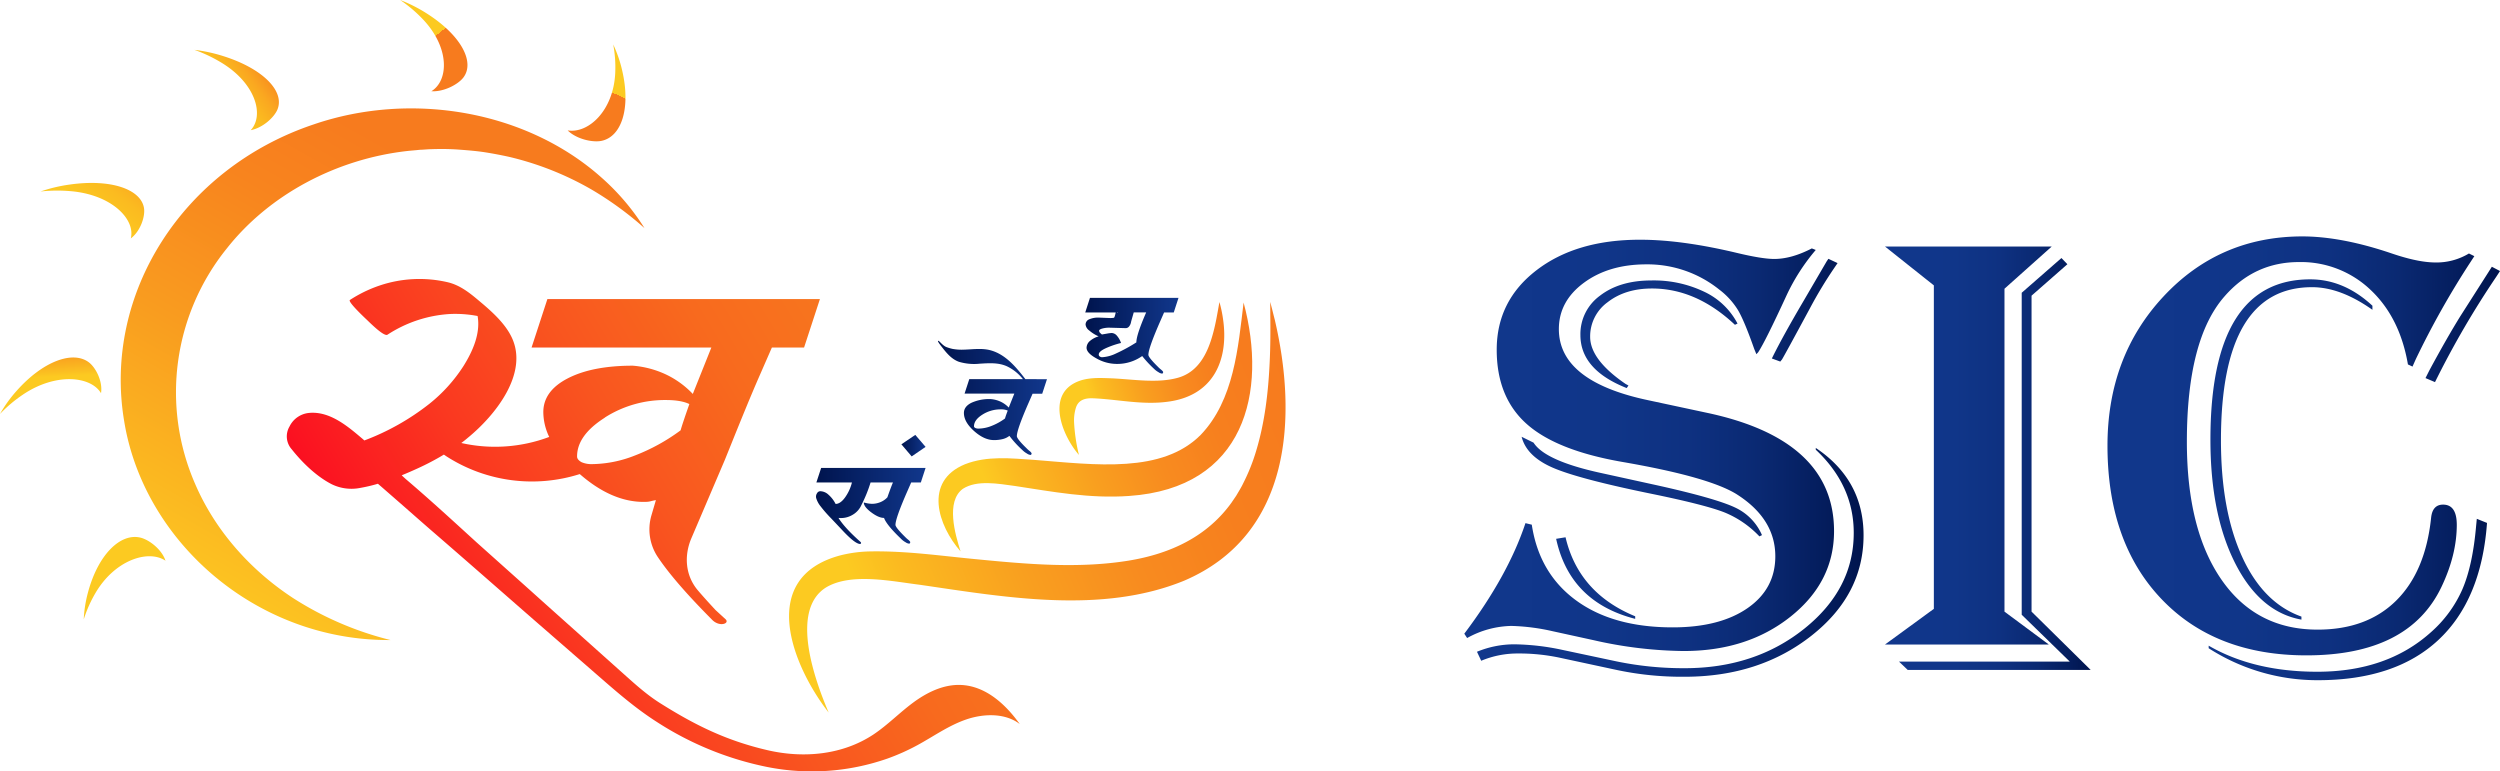 <svg xmlns="http://www.w3.org/2000/svg" xmlns:xlink="http://www.w3.org/1999/xlink" viewBox="0 0 972.36 300"><defs><style>.cls-1{fill:url(#linear-gradient);}.cls-2{fill:url(#linear-gradient-2);}.cls-3{fill:url(#linear-gradient-3);}.cls-4{fill:url(#linear-gradient-4);}.cls-5{fill:url(#linear-gradient-5);}.cls-6{fill:url(#linear-gradient-6);}.cls-7{fill:url(#linear-gradient-7);}.cls-8{fill:url(#linear-gradient-8);}.cls-9{fill:url(#linear-gradient-9);}.cls-10{fill:url(#linear-gradient-10);}.cls-11{fill:url(#linear-gradient-11);}.cls-12{fill:url(#linear-gradient-12);}.cls-13{fill:url(#linear-gradient-13);}.cls-14{fill:url(#linear-gradient-14);}.cls-15{fill:url(#linear-gradient-15);}.cls-16{fill:url(#linear-gradient-16);}.cls-17{fill:url(#linear-gradient-17);}.cls-18{fill:url(#linear-gradient-18);}</style><linearGradient id="linear-gradient" x1="569.54" y1="178.23" x2="724.82" y2="178.23" gradientUnits="userSpaceOnUse"><stop offset="0" stop-color="#11378c"/><stop offset="0.34" stop-color="#103689"/><stop offset="0.56" stop-color="#0e3181"/><stop offset="0.74" stop-color="#0a2972"/><stop offset="0.9" stop-color="#041d5d"/><stop offset="1" stop-color="#00144d"/></linearGradient><linearGradient id="linear-gradient-2" x1="733.16" y1="178.23" x2="813.12" y2="178.23" xlink:href="#linear-gradient"/><linearGradient id="linear-gradient-3" x1="819.68" y1="178.23" x2="972.36" y2="178.23" xlink:href="#linear-gradient"/><linearGradient id="linear-gradient-4" x1="317.39" y1="196.78" x2="359.99" y2="196.78" gradientUnits="userSpaceOnUse"><stop offset="0" stop-color="#00144d"/><stop offset="0.36" stop-color="#062165"/><stop offset="1" stop-color="#11378c"/></linearGradient><linearGradient id="linear-gradient-5" x1="350.57" y1="173.34" x2="359.99" y2="173.34" xlink:href="#linear-gradient-4"/><linearGradient id="linear-gradient-6" x1="422.09" y1="130.59" x2="458.37" y2="130.59" xlink:href="#linear-gradient-4"/><linearGradient id="linear-gradient-7" x1="334.46" y1="231.86" x2="508.89" y2="158.3" gradientUnits="userSpaceOnUse"><stop offset="0" stop-color="#fcca21"/><stop offset="0.1" stop-color="#fbba20"/><stop offset="0.33" stop-color="#f99f1f"/><stop offset="0.55" stop-color="#f88b1f"/><stop offset="0.77" stop-color="#f77f1e"/><stop offset="1" stop-color="#f77b1e"/></linearGradient><linearGradient id="linear-gradient-8" x1="384.26" y1="189.31" x2="494.81" y2="143.37" xlink:href="#linear-gradient-7"/><linearGradient id="linear-gradient-9" x1="423.77" y1="155.25" x2="483.19" y2="134.49" xlink:href="#linear-gradient-7"/><linearGradient id="linear-gradient-10" x1="181.24" y1="36.28" x2="165.87" y2="16.71" gradientUnits="userSpaceOnUse"><stop offset="1" stop-color="#f77b1e"/><stop offset="1" stop-color="#f77f1e"/><stop offset="1" stop-color="#f88c1f"/><stop offset="1" stop-color="#f9a11f"/><stop offset="1" stop-color="#fbbe21"/><stop offset="1" stop-color="#fcca21"/></linearGradient><linearGradient id="linear-gradient-11" x1="228.63" y1="54.79" x2="237.41" y2="35.66" xlink:href="#linear-gradient-10"/><linearGradient id="linear-gradient-12" x1="104.23" y1="22.57" x2="79.23" y2="41.4" gradientUnits="userSpaceOnUse"><stop offset="0" stop-color="#f77b1e"/><stop offset="0.12" stop-color="#f88d1f"/><stop offset="0.33" stop-color="#faa820"/><stop offset="0.54" stop-color="#fbbb20"/><stop offset="0.77" stop-color="#fcc621"/><stop offset="1" stop-color="#fcca21"/></linearGradient><linearGradient id="linear-gradient-13" x1="55.3" y1="55.2" x2="30.75" y2="87.28" gradientUnits="userSpaceOnUse"><stop offset="0" stop-color="#f77b1e"/><stop offset="0.11" stop-color="#f88c1f"/><stop offset="0.33" stop-color="#faa720"/><stop offset="0.55" stop-color="#fbbb20"/><stop offset="0.77" stop-color="#fcc621"/><stop offset="1" stop-color="#fcca21"/></linearGradient><linearGradient id="linear-gradient-14" x1="17.99" y1="123.22" x2="19.21" y2="146.59" gradientUnits="userSpaceOnUse"><stop offset="0" stop-color="#f77b1e"/><stop offset="0.22" stop-color="#f77f1e"/><stop offset="0.45" stop-color="#f88c1f"/><stop offset="0.68" stop-color="#f9a11f"/><stop offset="0.92" stop-color="#fbbe21"/><stop offset="1" stop-color="#fcca21"/></linearGradient><linearGradient id="linear-gradient-15" x1="12.89" y1="181.82" x2="35.39" y2="211.65" xlink:href="#linear-gradient-14"/><linearGradient id="linear-gradient-16" x1="364.84" y1="154.72" x2="407.13" y2="154.72" xlink:href="#linear-gradient-4"/><linearGradient id="linear-gradient-17" x1="170.38" y1="67.23" x2="75.57" y2="234.53" gradientUnits="userSpaceOnUse"><stop offset="0" stop-color="#f77b1e"/><stop offset="0.2" stop-color="#f8841e"/><stop offset="0.52" stop-color="#f99c1f"/><stop offset="0.93" stop-color="#fcc221"/><stop offset="1" stop-color="#fcca21"/></linearGradient><linearGradient id="linear-gradient-18" x1="149.02" y1="269.12" x2="391.02" y2="124.73" gradientUnits="userSpaceOnUse"><stop offset="0" stop-color="#fc0021"/><stop offset="0.08" stop-color="#fb1321"/><stop offset="0.27" stop-color="#fa3820"/><stop offset="0.46" stop-color="#f9551f"/><stop offset="0.64" stop-color="#f86a1e"/><stop offset="0.83" stop-color="#f7771e"/><stop offset="1" stop-color="#f77b1e"/></linearGradient></defs><g id="Layer_2" data-name="Layer 2"><g id="Layer_1-2" data-name="Layer 1"><path class="cls-1" d="M706.23,97.22a78.17,78.17,0,0,0-11.34,17.62q-8.34,18.09-11.07,22.19l-.69.73c-.36-.89-.64-1.57-.82-2q-3.82-10.86-6.29-15.08a29.25,29.25,0,0,0-7.38-8.09,44.58,44.58,0,0,0-28.29-9.77q-14.62,0-24.33,7.18t-9.71,18q0,20.28,34.59,27.63l23.1,4.95q49.34,10.5,49.34,46,0,19.78-16.88,33.23T654.7,253.21A163.88,163.88,0,0,1,619.85,249l-16-3.5a81,81,0,0,0-16-2.05,36.68,36.68,0,0,0-17.22,4.71l-1.1-1.69q17-22.56,23.79-43l2.46.6q2.87,18.94,17.22,29.44t37.59,10.5q18.31,0,29.11-7.48t10.8-20.15q0-14.59-15-24.13-10.8-6.75-44.29-12.55-25.83-4.45-37.45-14.84t-11.62-28.83q0-19.06,15.51-30.95T638,93.24q16,0,37.31,5.07,10,2.41,14.76,2.41,6.71,0,14.63-4.1Zm0,77q18.59,12.44,18.59,34,0,23.06-20.23,39t-49.21,16a122.64,122.64,0,0,1-26.65-2.66l-21.87-4.7a75.74,75.74,0,0,0-16.4-1.69A36.43,36.43,0,0,0,576.11,257l-1.65-3.5a38.12,38.12,0,0,1,14.49-2.9,93.71,93.71,0,0,1,18.73,2.17l21.05,4.47a128.09,128.09,0,0,0,26.52,2.65q27.33,0,46.54-15.38T721,207.25q0-18.47-14.76-32.33Zm-114.41-4.34,4.65,2.29Q601,179.27,622.85,184l22,4.83q22.41,5,29.87,8.51a21,21,0,0,1,10.59,10.79l-1,.49A39.11,39.11,0,0,0,671,199.41q-7.17-2.9-27.54-7.12-29.52-6-39.64-10.44T591.82,169.85Zm17.09,39.09Q614,230.66,636,239.7v1q-25.41-6.53-30.75-31.13Zm65.88-82.64q-15-14.11-32.25-14.12-10.39,0-17.23,5.31A16.41,16.41,0,0,0,618.48,131q0,8.92,13.8,18.34l1.1.6-.69,1q-18-7.12-18-20.63A18.46,18.46,0,0,1,622.31,115q7.65-5.91,20-5.92a45.39,45.39,0,0,1,20.57,4.41,28.06,28.06,0,0,1,12.92,12.36Zm39.92-24-1.23,1.81A166.47,166.47,0,0,0,703.91,120q-9.57,17.74-10.8,19.79l-.68.84-3.28-1.2.54-1.09q4-8,11.48-20.75l9.3-15.93.68-1Z"/><path class="cls-2" d="M733.16,95.89H798L779.63,112.3V237.89l17.23,12.79h-63.7l19-13.87V111Zm70.94,6.88L790.16,115V237.89l23,22.68H742l-3.41-3.25h66.43L786.33,239.1V113.87l15.45-13.51Z"/><path class="cls-3" d="M962.38,99.63l-1.5,2.3a329.41,329.41,0,0,0-21.32,37.88l-1.23,2.77-1.78-.84q-3.15-18.35-14.62-29.08a39.22,39.22,0,0,0-27.75-10.73q-17.37,0-29,13.39Q850.58,132,850.57,171.78q0,34.26,13.47,53.69t37.38,19.42q19.14,0,30.55-11.28t13.6-32.27q.55-5.07,4.65-5.07,5.32,0,5.33,7.84,0,11.71-6,24.25-12.72,26.55-52.49,26.54-35.55,0-56.45-22t-20.92-59.54q0-34.64,21.74-58t54-23.41q15.3,0,34.85,6.64,10.26,3.49,17,3.5a24.5,24.5,0,0,0,13-3.5Zm4.93,103.76q-2.19,29.93-18.94,45.54t-46.81,15.63a78.19,78.19,0,0,1-42.51-12.43v-1q17.49,10.14,42.23,10.14,27.08,0,44.16-15.32a47.84,47.84,0,0,0,12.3-16.77q4-9.3,5.33-24.62l.27-2.77ZM922.74,120.5q-12.43-8.81-23.5-8.8-35.41,0-35.41,59.6,0,27.13,8.2,45.18t23.1,23.34V241q-16.12-2.9-25.76-21.9t-9.64-48.07q0-62.39,38.82-62.38,13.13,0,24.19,10.26Zm49.62-15.08-1.5,2.3a348.29,348.29,0,0,0-23.78,40.9l-3.7-1.57,1.51-3q6.83-12.66,12-21l10.93-17.13,1.37-2.17Z"/><path class="cls-4" d="M319.38,182H360l-1.85,5.66h-3.75l-1.34,3.06q-4.77,10.83-4.77,13.43c0,.59,1,1.9,3,3.94l.83.83a11.55,11.55,0,0,0,1.27,1.12c.42.39.64.67.64.82a.69.69,0,0,1-.13.41c-.09.12-.17.18-.26.18a2.79,2.79,0,0,1-1.4-.53,7.8,7.8,0,0,1-1.84-1.41c-3.74-3.58-5.92-6.26-6.56-8.07q-2.1,0-5-2.18t-2.86-3.83a12.9,12.9,0,0,0,3.12.53,8.57,8.57,0,0,0,3.31-.65,7.55,7.55,0,0,0,2.73-1.88q1.47-4.18,2.17-5.77H338.6a53.85,53.85,0,0,1-3.56,8.77,8.19,8.19,0,0,1-3.57,3.89,8.74,8.74,0,0,1-5.35,1.12q2.36,3.82,8.53,9.3a1.06,1.06,0,0,1,.2.24.53.53,0,0,1,.06.23.32.32,0,0,1-.13.24.37.37,0,0,1-.25.12q-2,0-7.26-5.71l-3.95-4.19a51.09,51.09,0,0,1-4.13-4.71,9.35,9.35,0,0,1-1.72-3.18,2.32,2.32,0,0,1,.32-1.94,1.43,1.43,0,0,1,1.46-.77,4.79,4.79,0,0,1,3,1.36A11.91,11.91,0,0,1,325,196c1.19,0,2.37-.78,3.56-2.36a16.9,16.9,0,0,0,2.8-6H317.53Z"/><path class="cls-5" d="M356,169.15l4,4.66-5.41,3.71-4-4.71Z"/><path class="cls-6" d="M423.93,115.86h34.44l-1.84,5.66h-3.76l-1.34,3.06q-4.77,10.83-4.77,13.43c0,.58,1,1.9,3,3.94l.83.83a12.7,12.7,0,0,0,1.27,1.12c.43.39.64.66.64.82a.65.65,0,0,1-.13.41.33.33,0,0,1-.25.18,2.79,2.79,0,0,1-1.4-.53,8.41,8.41,0,0,1-1.85-1.41,43.26,43.26,0,0,1-4.52-4.89,16.78,16.78,0,0,1-10.06,3.06,16,16,0,0,1-7.7-2.12c-2.59-1.41-3.88-2.81-3.88-4.18a3.6,3.6,0,0,1,1.27-2.59,9.16,9.16,0,0,1,3.44-1.83,13.64,13.64,0,0,1-3.69-2.3,3.3,3.3,0,0,1-1.4-2.29,2.2,2.2,0,0,1,1.33-2,8.81,8.81,0,0,1,3.89-.7l4.32.17a8.08,8.08,0,0,0,1.47-.11c.42-.12.74-2.61.95-2.77s.34,1.53.51.71h-12.6Zm16.36,8c-.21.71-.34,1.18-.38,1.41a3.72,3.72,0,0,1-.76,1.71,1.66,1.66,0,0,1-1.27.65l-6.37-.18a10.05,10.05,0,0,0-2.86.36c-.77.23-1.15.51-1.15.82a1.41,1.41,0,0,0,.25.71,8.15,8.15,0,0,0,.83.76l2-.35a13.27,13.27,0,0,1,1.84-.23,2.81,2.81,0,0,1,2,1.06,8.39,8.39,0,0,1,1.6,2.82,33.86,33.86,0,0,0-6.24,2.18c-1.62.79-2.42,1.55-2.42,2.3a.83.83,0,0,0,.38.76,1.45,1.45,0,0,0,1,.3,14.52,14.52,0,0,0,5.35-1.47,64,64,0,0,0,7.89-4.3q0-2.9,3.82-11.66h-4.84Z"/><path class="cls-7" d="M322.3,277.14c-14.15-18.16-28-52.48,4.62-61.15a51,51,0,0,1,11.42-1.52c14.3-.26,27.75,1.76,41.65,3.06,19.58,1.91,39.55,3.68,59,.52,16.46-2.7,30.58-9.47,40-22.55.34-.52,1.51-2.21,1.86-2.74.85-1.47,2-3.29,2.71-4.83a74.12,74.12,0,0,0,5-12.51c3.36-11.08,4.73-22.8,5.26-34.28.31-6.09.34-12.85.25-18.94,0-1.59,0-3.18-.05-4.78.64,2.19,1.22,4.76,1.81,7,8.64,36.92,7,83.49-35.44,101.51-32,13-69.23,6.4-102.45,1.54-11.05-1.36-26.46-4.73-36.26.78-14.91,8.69-4.58,36.72.63,48.91Z"/><path class="cls-8" d="M373.61,214.47c-8.8-10.07-14.49-27.23,1.7-33.9,8.65-3.4,18-2.28,26.95-1.7,11.88.93,24.28,2.33,35.84,1.51,11.22-.78,21.39-3.71,28.89-11.22,13-13.57,14.57-34,16.7-51.49,9.38,34.88.49,72.16-44.54,75.23-15.37,1.09-29.67-1.64-44.44-3.89-6.37-.85-14.71-2.46-20.23,1.12-6.68,4.92-3,17.68-.87,24.34Z"/><path class="cls-9" d="M419.6,176.89c-6.81-7.9-13.26-24.56,1-29,3.87-1.14,8-.87,11.82-.74,8.65.4,17.68,2,25.68-.21s11.57-9.54,13.59-16.87c1.14-4,1.82-8.27,2.6-12.59a47.28,47.28,0,0,1,1.38,6.46c2.36,15.71-3.44,30.4-22.34,32.41-9.5,1.12-18.94-1.05-28.1-1.43-3.53-.17-5.95.82-6.83,3.88a17,17,0,0,0-.64,5.58,67.85,67.85,0,0,0,1.88,12.56Z"/><path class="cls-10" d="M180.28,30.08c-2,2.7-7.57,5.7-12.5,5.41,6.81-4.21,7.16-17-3.31-28A53.82,53.82,0,0,0,155.64,0a57.94,57.94,0,0,1,10.13,5.1C179.2,13.56,184.79,24,180.28,30.08Z"/><path class="cls-11" d="M233.87,54.8c-3.45.68-9.73-.72-13.08-4.08,8.07,1.31,17.83-7.68,18.5-22.35a48,48,0,0,0-.78-11.07A49.15,49.15,0,0,1,242,27.46C245.42,42.16,241.71,53.25,233.87,54.8Z"/><path class="cls-12" d="M108,42.36c-1.14,3.09-5.67,7.35-10.5,8.28,5.36-5.73,2-18.09-11.22-26.17a57.09,57.09,0,0,0-10.66-5.08,60,60,0,0,1,11.23,2.44C102.24,26.69,110.61,35.34,108,42.36Z"/><path class="cls-13" d="M56,80.88c.54,3.22-1.32,9-5.13,11.85,1.86-7.38-7.29-16.9-23.09-18.35a60.42,60.42,0,0,0-12,.1A59.61,59.61,0,0,1,27,71.8C43,69.49,54.76,73.55,56,80.88Z"/><path class="cls-14" d="M34.56,140.93c2.73,2.07,5.47,7.48,4.73,12-3.94-6.65-17.62-8.09-30.43.59A53.66,53.66,0,0,0,0,161a51.87,51.87,0,0,1,6.38-8.89C16.67,140.47,28.36,136.23,34.56,140.93Z"/><path class="cls-15" d="M54.55,209.09c3.43.79,8.4,4.6,9.82,9-6.63-4.46-19.67-.35-27.24,12.56a49.74,49.74,0,0,0-4.56,10.26,48.35,48.35,0,0,1,1.67-10.56C38.17,215.74,46.78,207.29,54.55,209.09Z"/><path class="cls-16" d="M398.81,147.45c-3.49-4.5-7.54-9.47-13.31-11.14-3.42-1-7-.42-10.47-.32a19.85,19.85,0,0,1-4.56-.29,17,17,0,0,1-2.21-.65c-1.7-.59-3-2.71-3.39-2.48s1.88,2.87,1.94,3c1.66,2.09,3.48,4.19,6.17,5.15a20.63,20.63,0,0,0,8.13.73c3.6-.21,7.15-.48,10.49,1a17.52,17.52,0,0,1,6.25,5H377l-1.84,5.65h19.35l-2.16,5.42a10.53,10.53,0,0,0-3.06-2.24,11.29,11.29,0,0,0-3.94-1.06,16.68,16.68,0,0,0-7.58,1.47q-2.87,1.47-2.86,3.95,0,3.47,3.94,7t7.77,3.53a13.92,13.92,0,0,0,3.44-.41,6.85,6.85,0,0,0,2.54-1.24,38.94,38.94,0,0,0,5,5.48,8.26,8.26,0,0,0,1.85,1.41,2.7,2.7,0,0,0,1.4.53c.09,0,.17-.06.26-.17a.74.74,0,0,0,.12-.42c0-.15-.21-.43-.63-.82a11.55,11.55,0,0,1-1.27-1.12l-.83-.82c-2-2-3-3.36-3-3.95q0-2.59,4.77-13.43l1.34-3.06h3.75l1.85-5.65Zm-7.91,15.31a22.93,22.93,0,0,1-5.35,2.94,14,14,0,0,1-5,1,3,3,0,0,1-1.21-.23c-.34-.2-.51-.41-.51-.65q0-2.48,3.25-4.54a13.06,13.06,0,0,1,7.13-2.06,6.43,6.43,0,0,1,2.74.47C391.36,161.27,391,162.29,390.9,162.76Z"/><path class="cls-17" d="M151.89,248.94c-52.13.4-96.1-38.29-103.62-85.3C40.05,114.19,71.11,65.46,122,48.39,160,35.37,204.74,43,234,69.11a90.22,90.22,0,0,1,16.66,19.61,130.42,130.42,0,0,0-20.58-15A118.54,118.54,0,0,0,198.2,61.05c-2.81-.63-6.28-1.3-9.13-1.75-3.44-.56-7.24-.86-10.74-1.12s-7.23-.28-10.72-.15c-.79,0-2.3.13-3.46.2-.74,0-1.47.1-2.2.17-1.17.11-2.76.24-3.44.32-27.71,3.09-53.8,17-70.27,37.88a89.05,89.05,0,0,0-12.35,91.6C83.53,206,97,221.43,113.82,232.5a126.18,126.18,0,0,0,38.07,16.44Z"/><path class="cls-18" d="M373.71,266.41c-6.78-.27-13.2,2.92-18.51,6.84s-9.88,8.66-15.37,12.35c-12,8-27.17,9.46-41.3,6.18-16.64-3.85-29-10.25-41.85-18.34-5.74-3.63-10.63-8.23-15.64-12.68L210.78,233.7c-3.17-2.85-6.26-5.63-9-8.07L185.42,211c-9.1-8.29-18.11-16.6-27.61-24.68l-1-.91c-.2-.19-.39-.37-.56-.55,2.12-.86,4.2-1.77,6.21-2.69a99.74,99.74,0,0,0,10.19-5.36c.38.27.77.54,1.17.8a61.47,61.47,0,0,0,51.68,6.78q12.42,10.82,24.82,10.82c2.74,0,2.29-.28,4.79-.69l-1.74,5.93a19.38,19.38,0,0,0,2.61,16.4c5,7.43,12.93,16.1,20.93,24.15,2.87,3,6.86,1.57,5.39-.06l-4-3.67c-2.6-2.8-5.13-5.59-7-7.81-4.77-5.75-5.27-13.38-2.39-20.12l13-30.44v0c4.39-10.87,9.44-23.52,13.85-33.53l4.46-10.21h12.52l6.16-18.84h-106l-6.15,18.84h69.93l-7.22,18.06a35.16,35.16,0,0,0-10.18-7.45,37.36,37.36,0,0,0-13.15-3.54q-15.72,0-25.26,4.91t-9.55,13.15a22.53,22.53,0,0,0,2.3,9.67h-.05a59.77,59.77,0,0,1-34.15,2.34c.85-.64,1.69-1.29,2.51-2,10.76-8.79,23.65-25,17.17-38.93-2.61-5.64-8-10.39-12.82-14.41-3.54-3-7.3-6-12-7.15A48.38,48.38,0,0,0,147.82,111a51.19,51.19,0,0,0-11.72,5.67c-1,.61,5.83,7,6.43,7.57.85.77,6.77,6.85,8.18,5.94A49.82,49.82,0,0,1,175,122.13a46.15,46.15,0,0,1,10.76.78c1.19,6.74-1.87,13.67-5.46,19.41a60.7,60.7,0,0,1-13.36,14.79,94.45,94.45,0,0,1-25.22,14.2l-.65-.57c-5.56-4.71-12.76-11-21-10.12a9.42,9.42,0,0,0-7.46,5.26,7.54,7.54,0,0,0,.86,8.88c4,5.05,9.46,10.42,15.41,13.51a17.52,17.52,0,0,0,11.35,1.48,60.22,60.22,0,0,0,6.76-1.6l.22.19.15.14.83.71L156,196c4.42,3.87,8.94,7.87,12.88,11.27,13.51,11.68,27.27,23.79,40.73,35.52l23.41,20.36c7.11,6.2,14.24,12.38,22.28,17.53A124,124,0,0,0,298,298.23a89,89,0,0,0,47.11-3.17,82.84,82.84,0,0,0,11.73-5.24c6.3-3.42,12.15-7.66,19-10s15.19-2.53,20.79,1.8C391.23,274.06,383.46,266.79,373.71,266.41Zm-138.48-104A43.49,43.49,0,0,1,259,155.59c3.95,0,7,.53,9.12,1.57q-2.76,7.86-3.4,10.21a75,75,0,0,1-17.82,9.81,46.58,46.58,0,0,1-16.76,3.34,9.64,9.64,0,0,1-4-.78c-1.13-.66-1.69-1.38-1.69-2.16Q224.41,169.33,235.23,162.46Z"/></g></g></svg>